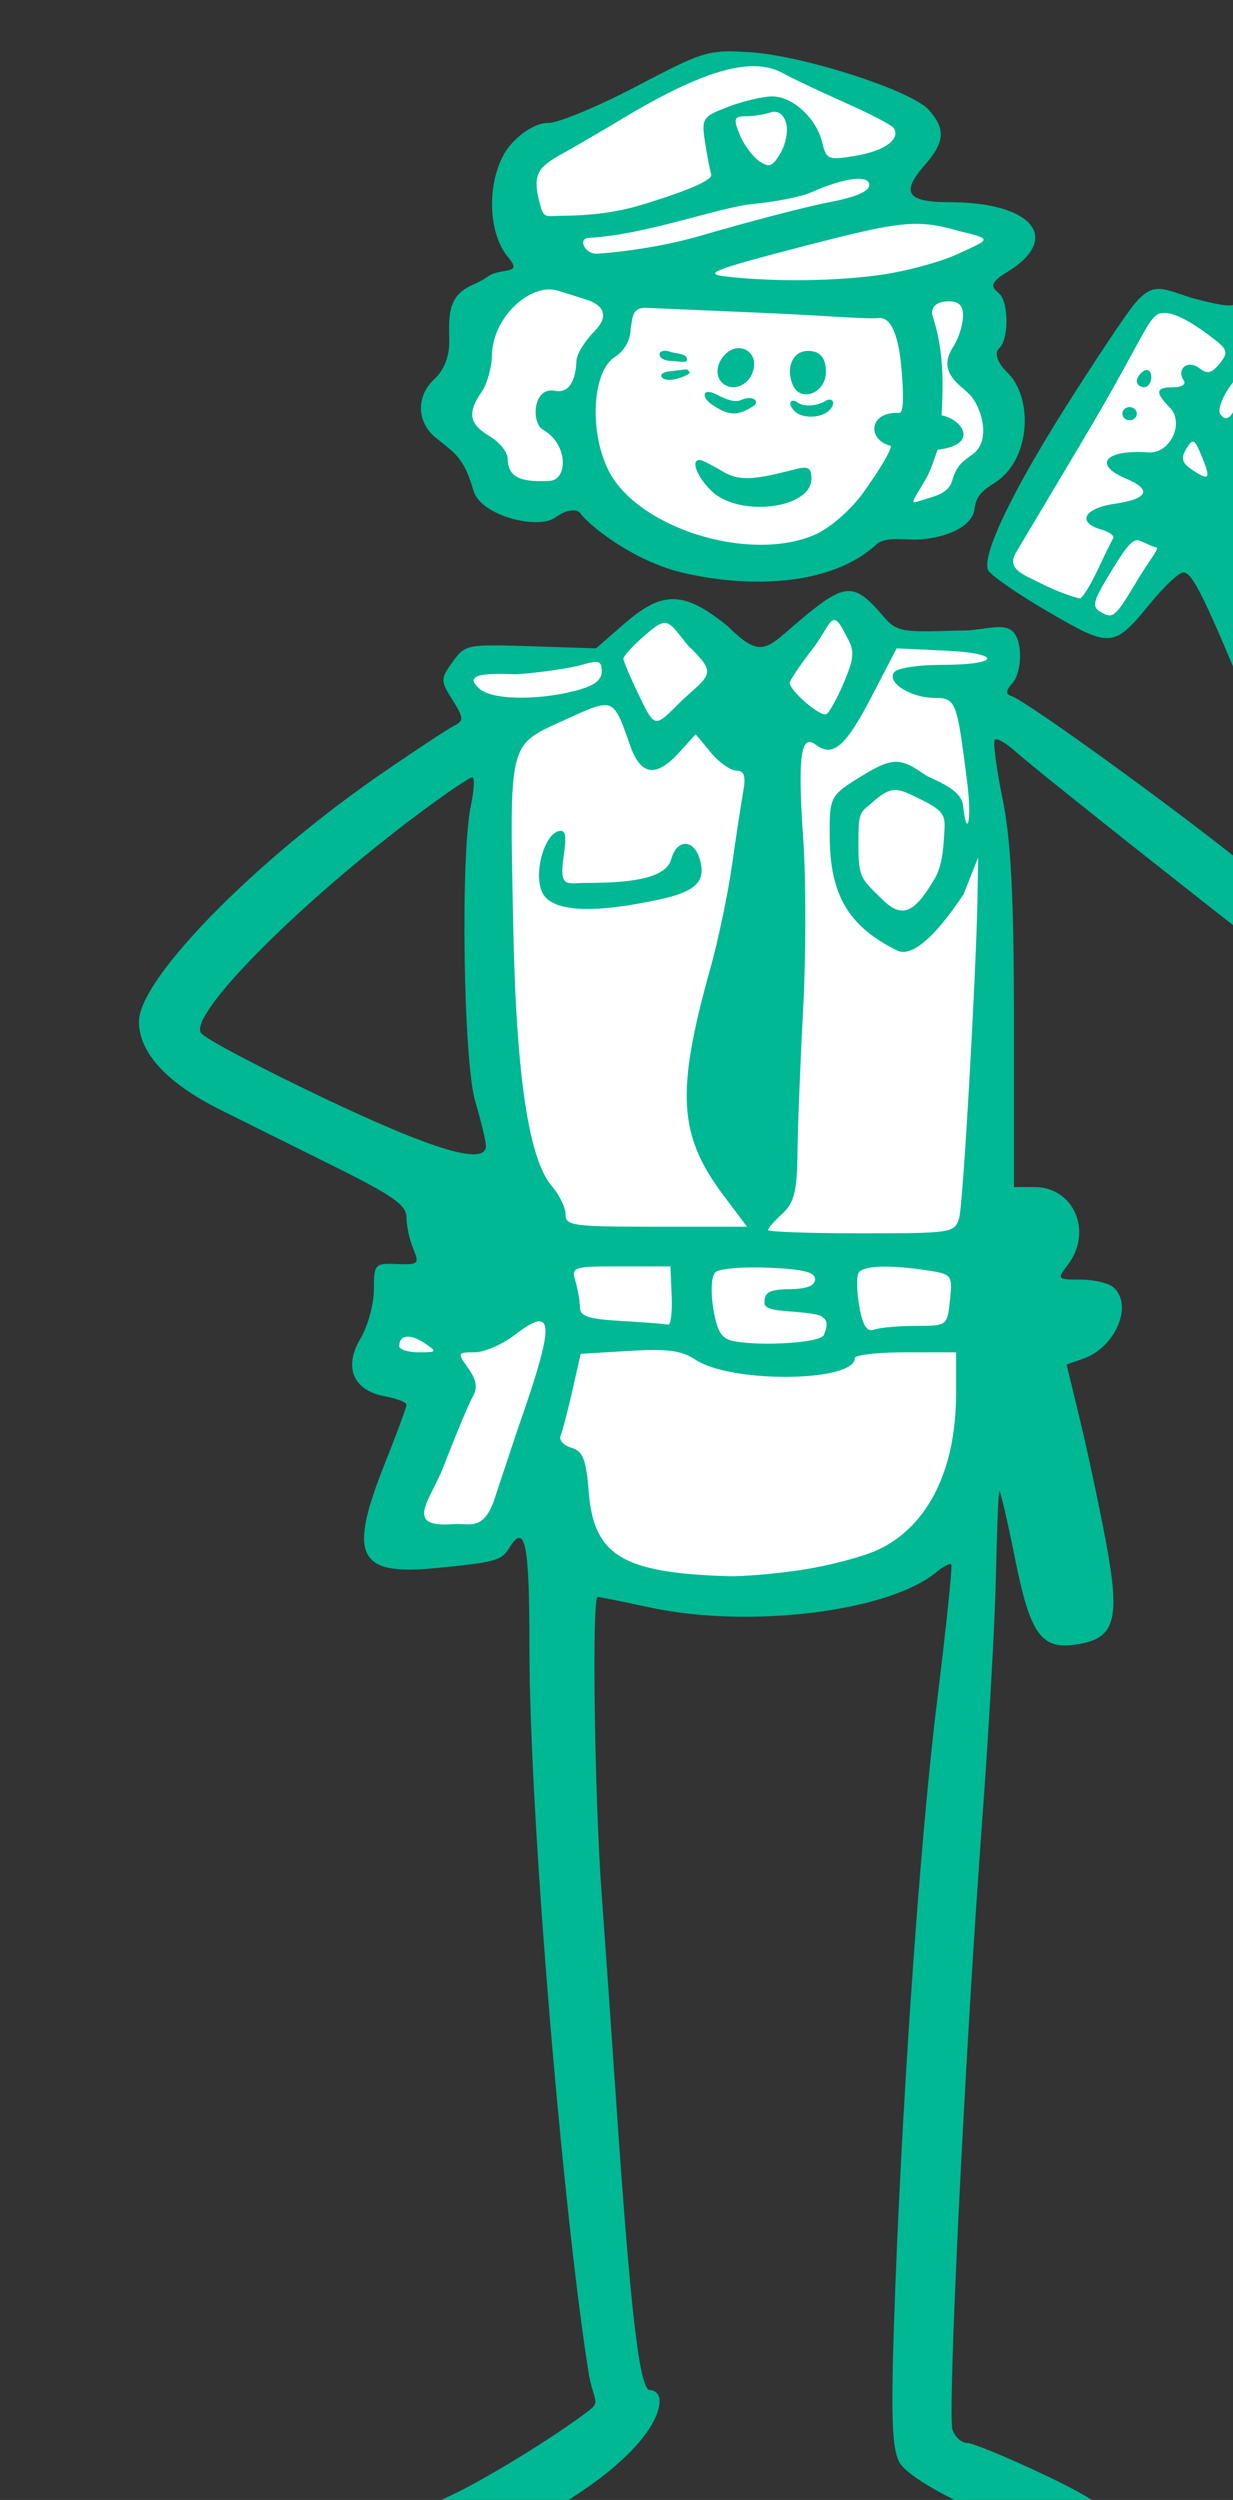 <?xml version="1.0" ?><svg height="335.306mm" viewBox="0 0 165.505 335.306" width="165.505mm" xmlns="http://www.w3.org/2000/svg">
    <rect x="0" y="0" width="165.505" height="335.306" fill="#333333" stroke="none"/>
    <path d="m 45073.426,16536.27 c -12.232,0.101 -23.337,1.565 -28.66,3.24 -10.645,3.351 -67.597,34.358 -80.551,46.818 -12.953,12.46 -7.236,36.152 4.93,47.621 0,0 8.459,-2.931 11.343,-3.935 l 10.606,16.211 c 0,0 36.813,-6.797 70.271,-15.811 33.458,-9.015 83.908,-23.314 83.908,-23.314 l -9.472,-15.776 c 3.368,-1.954 17.177,-10.369 19.722,-19.156 2.884,-9.958 -27.007,-23.408 -46.673,-30.959 -9.833,-3.776 -23.192,-5.039 -35.424,-4.939 z m 9.242,23.027 c -3.785,0.655 -7.581,1.613 -11.275,2.66 2.7,-0.96 5.716,-1.838 9.453,-2.531 0.653,-0.121 1.216,-0.09 1.822,-0.129 z m -20.912,8.305 c -0.793,7.064 5.509,21.181 11.98,27.005 7.653,6.888 18.671,6.118 24.344,-8.488 0.08,-0.208 0.132,-0.407 0.207,-0.613 0.09,4.161 -0.135,7.24 -0.135,7.24 l 18.543,-0.312 -81.804,18.97 c 5.047,-1.691 14.171,-4.868 16.115,-5.443 10.855,-3.21 11.538,-14.065 8.392,-24.354 -1.645,-5.379 -1.253,-10.129 2.358,-14.005 z m 90.31,45.4 -133.755,34.478 c 0,0 80.044,10.558 99.562,8.627 19.519,-1.931 73.678,-16.226 87.66,-27.968 13.981,-11.742 -53.467,-15.137 -53.467,-15.137 z m -184.677,32.568 c -1.114,-0.03 -2.217,0 -3.301,0.102 -17.336,1.614 -25.491,16.832 -33.945,30.166 -8.455,13.334 -12.512,39.774 5.336,63.945 17.848,24.171 39.453,20.058 50.214,11.988 1.251,-0.937 2.22,-2.243 2.998,-3.789 1.713,3.933 4.176,7.692 7.635,11.129 18.873,18.753 48.976,31.742 78.736,30.782 29.761,-0.961 56.193,-7.917 70.754,-41.965 9.594,-22.433 12.064,-46.333 11.147,-62.657 1.859,10.849 3.677,22.582 3.455,31.262 -0.513,19.982 -15.03,44.731 -19.727,51.379 13.45,1.614 35.698,-6.38 48.038,-23.135 12.34,-16.754 10.333,-33.086 6.404,-43.154 -3.928,-10.068 0.469,-28.63 -1.026,-40.389 -0.747,-5.879 -9.99,-7.915 -19.453,-8.045 -9.464,-0.129 -19.145,1.648 -20.767,3.397 -1.082,1.166 -0.599,6.175 0.425,12.838 -0.31,-0.83 -0.638,-1.56 -0.982,-2.154 -5.252,-9.069 -70.709,-9.263 -87.148,-10.493 -16.44,-1.23 -61.871,4.381 -61.871,4.381 -2.732,14.717 -11.018,22.25 -13.665,36.584 -0.299,1.623 -0.719,3.472 -1.167,5.418 -0.107,-2.805 -0.123,-5.428 0.1,-7.609 1.537,-15.063 11.529,-21.173 13.963,-35.315 0,0 -19.438,-14.219 -36.152,-14.666 z m 315.957,15.028 c -2.714,-0.156 -5.186,0.982 -7.287,4.256 -5.602,8.73 -63.755,102.101 -68.735,112.839 -4.98,10.738 -10.012,15.827 -0.207,20.776 0,0 32.111,20.446 41.604,23.808 9.493,3.361 15.615,-3.548 27.961,-20.261 12.346,-16.713 59.966,-105.508 57.839,-110.27 -2.127,-4.762 -27.806,-17.695 -36.209,-23.437 -5.252,-3.588 -10.443,-7.45 -14.966,-7.711 z m -161.526,150.795 c -0.641,0.02 -1.287,0.121 -1.937,0.32 -10.401,3.184 -44.5,40.338 -44.5,40.338 0,0 -33.025,-38.601 -39.352,-39.373 -6.323,-0.772 -33.992,23.064 -33.992,23.064 l 2.359,17.178 -2.925,1.248 -1.672,-17.863 -64.117,6.73 c -7.776,2.639 -9.477,11.433 -4.633,20.305 3.786,6.934 43.828,-1.349 61.545,-5.385 l -41.811,17.836 c 0,0 -6.648,101.904 -8.471,127.188 -1.823,25.282 15.012,105.09 22.625,115.994 6.156,8.817 11.632,13.077 13.924,14.754 l -7.49,-0.182 7.613,49.408 60.477,-1.156 c 0,0 27.557,11.869 45.357,14.281 17.8,2.413 36.78,-10.133 36.78,-10.133 l 58.546,-2.799 11.258,-44.292 -0.525,-0.01 c 0.02,-0.208 11.999,-132.691 11.892,-148.697 -0.107,-16.019 -16.943,-135.778 -16.943,-135.778 l -18.308,-2.179 c 0.627,0 1.355,0.01 1.904,-0.01 10.028,-0.42 31.188,-1.338 31.57,-9.674 0.359,-7.816 -12.465,-13.246 -19.426,-13.359 -0.464,0 -0.902,0 -1.308,0.05 -6.501,0.65 -36.201,2.715 -36.201,2.715 l -8.024,16.533 -2.103,-0.25 5.789,-18.238 c 0,0 -8.295,-18.828 -17.901,-18.558 z m -212.615,348.429 c -12.591,-0.15 -18.682,0.936 -18.682,0.936 l -6.113,34.838 33.992,12.642 -26.591,79.614 58.115,-1.93 c 0,0 27.879,-93.415 27.236,-109.916 -0.643,-16.502 -30.559,-13.896 -53.183,-15.537 -5.656,-0.41 -10.577,-0.597 -14.774,-0.647 z m 131.33,25.737 -59.834,0.484 c 0,0 -6.647,22.966 -10.615,36.187 -3.967,13.221 -3.538,35.996 4.504,59.928 8.042,23.933 70.877,31.652 109.051,31.266 84.388,-6.852 90.606,-40.047 96.611,-66.971 6.005,-26.924 8.15,-59.736 8.15,-59.736 l -60.154,1.256 c 0,0 -25.093,9.94 -45.894,9.361 -20.802,-0.579 -41.819,-11.775 -41.819,-11.775 z" fill="#FFFFFF" paint-order="markers stroke fill" transform="translate(-145.437,-10.288) matrix(0.265,0,0,0.265,-11698.39,-4363.908)"/>
    <path d="m 45060.469,16532.444 c -11.128,0.459 -18.739,4.177 -44.257,17.569 -19.455,10.213 -39.497,18.566 -44.54,18.566 -5.74,0 -12.713,3.851 -18.65,10.297 -12.691,13.774 -13.602,44.243 -1.734,58.022 7.524,8.739 -3.749,4.803 -10.387,9.395 -3.756,2.6 -5.928,3.369 -8.995,4.836 -12.369,5.919 -10.658,17.39 -10.658,28.699 0,7.09 -2.83,14.135 -7.326,18.244 -9.499,8.676 -9.341,21.754 0.365,29.774 8.691,7.184 14.34,9.514 19.213,26.877 3.558,12.675 32.605,20.031 41.525,13.567 7.111,-5.154 11.487,-3.578 12.466,-2.281 5.667,7.511 27.914,24.547 51.788,30.207 34.869,8.268 76.132,6.378 98.383,-14.309 4.191,-4.11 14.802,-2.162 20.775,-2.435 15.15,-0.698 27.744,-6.866 28.81,-15.167 0.745,-5.803 2.553,-8.707 10.107,-13.419 18.628,-11.62 19.762,-43.136 6.619,-55.905 -5.273,-5.122 -6.732,-10.01 -4.145,-12.37 4.909,-4.474 4.886,-23.183 -0.03,-27.666 -2.636,-2.412 -6.608,-4.407 3.639,-10.602 28.491,-17.221 13.521,-35.615 -28.994,-35.615 -21.319,0 -24.574,-4.786 -12.568,-18.493 10.401,-11.868 10.941,-18.442 2.306,-28.183 -8.718,-9.834 -63.523,-27.503 -90.621,-29.217 -5.283,-0.334 -9.383,-0.542 -13.092,-0.391 z m 16.097,7.469 c 5.139,0.155 9.597,1.314 13.483,3.446 5.035,2.764 19.335,9.535 31.78,15.044 12.442,5.513 23.459,11.259 24.481,12.77 3.747,5.537 -4.469,11.604 -19.014,14.033 -14.16,2.364 -15.034,2.029 -17.112,-6.613 -2.972,-12.357 -14.918,-23.393 -25.326,-23.393 -4.711,0 -14.739,2.356 -22.283,5.235 -12.981,4.955 -13.617,5.895 -11.828,17.564 1.041,6.78 2.478,14.269 3.195,16.639 0.861,2.832 -11.234,8.133 -35.318,15.471 -20.143,6.136 -39.203,5.342 -42.884,5.556 -6.322,0.367 -6.823,0.334 -8.527,-5.863 -4.411,-16.062 -0.479,-19.04 12.217,-26.121 6.649,-3.704 19.901,-11.439 29.455,-17.186 30.706,-18.469 52.264,-27.045 67.681,-26.582 z m 9.817,23.065 c 2.336,0.203 4.251,2.022 5.362,5.22 1.3,3.736 0.151,10.646 -2.551,15.354 -4.185,7.299 -5.807,7.935 -11.018,4.322 -3.359,-2.331 -7.795,-8.378 -9.85,-13.435 -3.25,-8 -2.832,-9.204 3.198,-9.204 3.817,0 9.394,-0.86 12.399,-1.914 0.857,-0.3 1.683,-0.411 2.46,-0.343 z m 287.563,29.425 c -1.113,-0.181 -2.503,-0.116 -4.165,0.184 -4.85,0.879 -21.722,23.985 -48.052,65.813 -2.346,3.728 -6.581,3.51 -24.491,-1.245 -15.204,-4.838 -19.507,-8.35 -29.254,3.5 -4.181,5.085 -19.534,28.089 -34.112,51.12 -27.697,43.749 -42.895,75.564 -39.716,83.132 1.027,2.451 14.625,11.886 30.211,20.969 32.149,18.73 33.384,18.628 52.261,-4.428 6.921,-8.453 14.338,-15.336 16.483,-15.336 4.686,0.04 11.309,13.669 36.566,75.241 21.169,51.613 32.893,88.099 30.895,96.16 -0.921,3.727 -10.83,-2.535 -34.265,-21.652 -33.909,-27.665 -112.913,-84.903 -120.349,-87.192 -2.994,-0.921 -2.81,-2.804 0.646,-6.629 2.657,-2.939 4.304,-10.333 3.664,-16.433 -1.972,-18.737 -14.719,-9.4 -31.605,-10.063 -28.943,0.982 -30.797,0.61 -37.824,-7.547 -14.626,-16.985 -19.012,-16.791 -41.313,1.824 -17.644,14.733 -19.693,20.92 -37.417,3.331 -22.009,-17.696 -32.794,-17.934 -52.085,-1.147 l -14.424,12.545 -33.099,-1.066 c -32.456,-1.049 -33.222,-0.892 -39.563,7.945 -6.18,8.594 -6.186,9.485 -0.06,19.228 5.784,9.208 5.852,10.509 0.659,13.164 -3.169,1.621 -19.329,12.266 -35.911,23.657 -64.962,44.628 -123.556,104.387 -123.556,126.011 0,15.76 14.307,31.222 41.287,44.629 12.543,6.232 38.876,19.32 58.518,29.084 29.03,14.432 35.71,19.179 35.71,25.373 0,4.19 1.539,11.316 3.419,15.832 3.205,7.695 2.689,8.185 -8.241,7.746 -11.244,-0.452 -11.683,0.01 -11.683,12.915 -0.01,7.359 -3.056,18.481 -6.765,24.716 -8.695,14.616 -3.778,26.381 12.246,29.307 6.064,1.108 11.024,3.043 11.024,4.299 0,1.26 -4.941,14.665 -10.984,29.789 -18.632,46.633 -13.815,56.708 25.33,52.926 30.322,-2.928 33.774,-3.845 37.529,-9.977 8.275,-13.505 10.396,-3.23 10.396,50.367 0,86.94 17.408,289.209 30.203,368.244 3.254,16.207 7.004,12.626 -5.191,21.498 -17.335,12.61 -49.262,31.961 -64.139,38.868 -18.561,8.622 -20.991,11.764 -15.856,20.523 5.987,10.222 22.878,8.471 51.697,-5.361 39.732,-19.072 69.215,-45.899 69.215,-62.985 0,-2.854 -2.218,-5.185 -4.924,-5.185 -5.25,0 -9.866,-39.76 -17.207,-148.141 -2.016,-29.845 -5.285,-76.5 -7.256,-103.678 -3.616,-49.929 -4.936,-149.642 -1.979,-149.642 0.882,0 12.833,2.414 26.557,5.367 50.125,10.792 120.747,2.138 144.796,-17.742 3.609,-2.987 7.104,-4.811 7.762,-4.057 0.663,0.757 -2.611,32.237 -7.282,69.957 -8.732,70.529 -18.341,209.908 -21.791,316.155 -1.517,46.624 -0.851,62.108 2.939,68.58 2.983,5.097 16.415,13.679 34.354,21.955 16.199,7.474 33.42,16.13 38.278,19.236 h 0.02 c 18.035,11.536 39.64,4.159 35.193,-12.018 -1.533,-5.582 -11.318,-12.07 -35.39,-23.462 -18.304,-8.661 -35.556,-15.746 -38.337,-15.746 -2.778,0 -6.097,-2.992 -7.366,-6.645 -2.635,-7.585 6.281,-189.941 15.131,-309.51 3.269,-44.16 6.355,-99.109 6.856,-122.107 0.499,-23.001 1.266,-42.574 1.703,-43.494 0.44,-0.918 3.966,14.138 7.837,33.457 8.075,40.285 13.553,47.488 33.305,43.8 17.79,-3.325 20.155,-13.192 12.655,-52.837 -3.411,-18.031 -9.245,-45.321 -12.956,-60.645 l -6.747,-27.859 8.271,-2.875 c 16.401,-5.695 25.601,-26.959 15.612,-36.082 -2.418,-2.208 -9.932,-4.014 -16.694,-4.014 -11.975,0 -12.143,-0.198 -6.592,-7.438 12.834,-16.737 3.151,-39.4 -16.837,-39.4 h -10.426 v -84.215 c 0,-62.558 -1.483,-91.455 -5.774,-112.375 -3.177,-15.487 -4.923,-28.937 -3.885,-29.888 1.041,-0.95 5.814,1.82 10.61,6.156 7.869,7.112 65.328,52.829 124.486,99.047 45.395,35.465 67.186,16.729 52.195,-44.871 -6.816,-28.013 -34.441,-102.126 -52.572,-141.043 -9.967,-21.39 -10.721,-25.502 -7.939,-43.071 1.688,-10.682 6.588,-26.841 10.887,-35.906 7.915,-16.701 7.623,-29.952 -0.942,-42.477 -3.101,-4.534 1.03,-12.729 20.866,-41.421 20.787,-30.07 26.541,-43.472 18.748,-44.745 z m -248.358,4.698 c 5.246,-0.655 8.413,0.288 8.413,2.963 0,3.185 -6.964,6.165 -20.317,8.697 -11.174,2.12 -40.431,9.736 -65.013,16.924 -24.583,7.189 -50.58,9.111 -52.882,9.111 -5.963,0.06 -9.519,-7.741 -3.866,-8.016 28.447,-1.383 66.512,-15.644 83.12,-17.136 11.274,-1.012 24.618,-3.678 29.655,-5.926 8.318,-3.711 15.644,-5.963 20.89,-6.617 z m 32.651,22.584 c 7.228,0.05 13.315,1.408 21.545,3.734 17.949,4.173 14.359,4.278 -0.475,11.315 -8.317,3.945 -25.624,8.729 -38.457,10.63 -23.249,3.445 -55.745,3.815 -80.109,0.911 -10.86,-1.296 -5.272,-3.491 36.632,-14.389 33.596,-8.738 48.815,-12.285 60.864,-12.201 z m -182.483,33.699 c 3.534,0.972 11.88,3.763 14.769,4.62 6.122,1.817 13.31,6.665 4.657,15.608 -4.21,4.352 -9.375,11.202 -9.537,15.721 -0.194,5.412 -1.775,16.677 -10.89,14.867 -11.186,-2.222 -12.117,16.264 -6.049,19.682 12.92,7.277 12.706,25.539 3.263,25.922 -11.451,0.465 -21.107,-0.158 -21.107,-11.193 0,-3.27 -4.12,-8.411 -9.155,-11.424 -10.386,-6.217 -11.389,-11.723 -4.078,-22.393 2.793,-4.075 5.146,-12.417 5.258,-18.539 0.316,-19.676 19.696,-36.494 32.869,-32.871 z m 198.533,5.525 c 5.193,0 7.275,2.192 7.196,7.53 -0.07,4.14 -2.138,11.202 -4.946,15.466 -9.03,13.716 4.907,19.771 9.246,25.239 5.605,7.063 9.684,22.676 0.483,29.259 -5.981,4.28 -8.12,5.97 -10.382,13.62 -1.66,5.614 -8.169,7.44 -12.08,8.578 -9.272,2.698 -9.75,4.699 -2.178,-8.045 3.912,-6.082 5.514,-13.129 7.054,-16.551 20.976,-2.361 12.884,-15.296 1.941,-17.396 0.881,-16.35 1.189,-32.639 -4.497,-50.127 -1.163,-3.575 0.783,-7.573 8.163,-7.573 z m -153.031,3.31 56.887,2.446 c 35.736,1.537 52.231,3.286 61.003,2.713 6.58,-0.43 9.833,11.267 11.012,24.086 1.999,21.792 0.223,24.018 -1.032,23.938 -15.595,-0.825 -16.267,13.774 -4.327,16.626 0.978,0.233 -2.891,8.572 -14.309,24.317 -6.047,8.338 -16.626,17.463 -23.933,20.646 -33.43,14.56 -90.599,-3.459 -104.943,-33.074 -9.612,-19.847 -7.78,-49.623 3.493,-56.834 5.072,-3.245 8.02,-8.649 8.02,-14.691 1.182,-5.113 0.391,-10.506 8.129,-10.173 z m 262.009,2.618 c 5.408,-0.247 13.745,4.427 23.546,11.787 8.787,6.598 9.283,8.048 4.696,13.731 -4.098,5.068 -6.197,5.539 -10.415,2.345 -5.826,-4.418 -11.767,0.444 -7.766,6.356 1.244,1.841 -1.128,3.347 -5.276,3.347 -9.002,0 -9.479,2.537 -1.912,10.174 7.765,7.836 0.279,23.614 -10.82,22.799 -21.759,-1.595 -28.362,6.152 -11.294,13.256 13.294,5.533 11.249,10.259 -5.493,12.705 -15.758,2.301 -19.644,9.424 -7.124,13.055 4.139,1.2 6.906,3.18 6.148,4.404 -0.758,1.224 -4.395,8.624 -8.081,16.445 -3.686,7.819 -7.689,14.14 -8.895,14.014 -1.208,-0.113 -10.304,-2.778 -19.476,-7.527 -8.181,-4.235 -17.974,-6.999 -12.812,-15.653 l 31.949,-53.56 c 20.234,-33.919 27.001,-47.864 34.149,-60.196 4.583,-7.909 7.073,-7.4 8.876,-7.482 z m -215.369,17.77 c -1.692,-0.01 -3.438,0.494 -4.992,1.584 -5.997,4.204 -7.709,12.029 -3.378,15.984 5.161,4.714 13.07,1.392 15.414,-5.357 2.608,-7.501 -1.97,-12.18 -7.044,-12.211 z m 35.019,1.394 c -7.618,0 -11.382,8.401 -7.697,17.17 3.828,9.111 16.814,4.401 16.814,-6.545 0,-7.737 -3.482,-10.625 -9.117,-10.625 z m -73.522,0.06 c -0.995,0.238 -1.614,0.828 -1.614,1.718 0,1.782 2.471,3.245 5.493,3.245 3.021,0 8.286,1.508 8.409,-0.53 0.201,-3.297 -5.388,-2.966 -8.409,-4.025 -1.511,-0.53 -2.883,-0.647 -3.879,-0.408 z m 295.502,6.632 -2.433,11.709 c -2.815,13.537 -7.067,18.935 -10.694,13.573 -1.392,-2.059 0.99,-8.589 5.299,-14.51 z m -285.135,2.834 -6.956,0.819 c -6.383,0.748 -4.637,4.184 -0.371,4.334 3.859,0.146 11.664,-2.96 10.451,-4.07 -1.218,-1.11 -0.33,-1.411 -3.124,-1.083 z m 234.845,0.124 c -0.438,-0.02 -0.919,0.102 -1.422,0.386 -2.017,1.138 -3.665,3.484 -3.665,5.215 0,1.732 1.648,3.15 3.665,3.15 2.013,0 3.66,-2.343 3.66,-5.212 0,-2.151 -0.925,-3.486 -2.238,-3.539 z m -222.004,11.141 c -3.256,-0.108 -2.391,3.644 1.733,6.398 7.958,5.315 12.63,6.292 21.103,0.633 3.118,-2.083 -0.133,-5.785 -6.505,-2.902 -3.258,1.474 -8.622,-0.945 -11.672,-2.557 -2.032,-1.074 -3.574,-1.536 -4.659,-1.572 z m 213.255,7.65 c -2.014,0 -3.661,1.503 -3.661,3.341 0,1.84 1.647,3.344 3.661,3.344 2.014,0 3.662,-1.504 3.662,-3.344 0,-1.838 -1.648,-3.341 -3.662,-3.341 z m -152.152,-3.785 c -0.663,0.06 -1.482,0.346 -2.437,0.945 -2.61,1.642 -9.735,3.421 -13.768,0.383 -2.934,-2.21 -5.549,0.513 -1.152,4.701 4.098,3.905 15.08,3.579 18.629,-2.125 1.311,-2.107 0.718,-4.068 -1.272,-3.904 z m 184.647,21.37 c 1.063,0.488 2.157,2.759 3.978,7.129 4.863,11.683 4.032,12.912 -4.762,7.037 -5.194,-3.467 -5.881,-5.893 -2.998,-10.595 1.691,-2.759 2.721,-4.058 3.782,-3.571 z m -250.296,9.174 c -4.618,0 -1.354,8.528 6.001,15.682 13.901,13.514 50.64,9.053 50.64,-6.15 0,-5.624 -1.584,-6.553 -8.241,-4.823 -22.31,5.804 -28.674,5.929 -37.37,0.725 -4.99,-2.986 -9.954,-5.434 -11.03,-5.434 z m 222.254,40.664 c 1.139,0.171 7.18,3.318 8.919,3.577 2.133,0.319 -2.932,5.769 -9.536,16.787 -11.237,18.736 -12.129,19.508 -18.395,15.972 -4.532,-2.559 -4.033,-5.192 3.301,-17.424 8.761,-14.605 12.292,-19.424 15.711,-18.912 z m -154.149,40.368 c 1.591,-0.09 3.34,2.152 6.123,7.929 4.395,7.661 4.254,10.763 -1.055,23.465 -3.367,8.049 -7.397,15.357 -8.96,16.24 -2.869,1.618 -18.561,-11.801 -18.561,-15.873 0,-1.207 5.291,-9.048 11.758,-17.426 5.832,-7.558 8.044,-14.187 10.695,-14.335 z m -86.68,1.56 c 3.804,-0.759 6.138,3.246 12.773,11.387 14.765,14.232 11.386,14.455 -2.623,27.252 -14.521,14.274 -13.796,15.428 -22.455,-2.449 -4.241,-8.753 -7.708,-16.948 -7.708,-18.211 0,-1.262 4.647,-6.36 10.328,-11.334 4.589,-4.017 7.403,-6.189 9.685,-6.645 z m 118.382,12.76 24.224,1.125 c 29.656,1.375 28.471,7.236 -1.463,7.236 -12.301,0 -22.661,1.656 -24.153,3.856 -3.562,5.267 8.718,12.875 20.783,12.875 10.873,0 11.149,2.391 16.238,41.814 2.74,21.226 -0.191,29.886 -1.969,12.684 -0.702,-6.777 -9.139,-10.827 -18.295,-14.977 -12.932,-8.871 -16.455,-10.233 -32.954,-0.08 -16.378,10.082 -16.547,10.423 -16.299,32.195 0.346,30.269 11.485,44.931 34.047,56.174 10.882,5.423 28.569,-20.704 33.75,-28.465 l 7.389,-18.623 -0.363,21.317 c -0.596,35.054 -7.214,154.759 -9.32,161.42 -2.307,7.302 -3.775,7.525 -49.565,7.525 -25.954,0 -47.191,-0.752 -47.191,-1.67 0,-0.921 3.299,-4.683 7.328,-8.363 5.915,-5.399 7.376,-11.368 7.598,-30.945 0.15,-13.34 1.446,-46.086 2.878,-72.766 1.423,-26.679 1.455,-65.071 0.06,-85.313 -2.91,-42.236 -1.364,-54.045 6.316,-48.224 8.631,6.544 15.133,0.942 28.259,-24.338 z m -151.788,6.912 c 1.937,0.267 2.405,1.757 2.404,4.812 0,4.499 -4.017,7.378 -13.733,9.842 -20.085,5.094 -43.194,4.382 -48.534,-1.498 -10.88,-9.44 15.561,-6.653 20.144,-7.011 12.086,-0.949 26.511,-3.067 32.05,-4.708 2.15,-0.637 3.855,-1.081 5.203,-1.308 1.01,-0.171 1.82,-0.218 2.466,-0.129 z m 2.841,21.9 c 6.781,-0.746 8.522,4.971 14.016,20.536 5.331,15.103 13.122,16.15 24.766,3.339 l 8.361,-9.197 7.65,9.197 c 4.207,5.061 10.057,9.203 13.001,9.203 4,0 4.86,2.754 3.403,10.874 -1.074,5.98 -3.624,22.688 -5.672,37.125 -2.046,14.438 -6.982,37.917 -10.969,52.181 -17.536,62.732 -16.23,84.408 6.947,115.178 l 11.664,15.482 h -45.957 c -42.41,0 -45.961,-0.482 -45.961,-6.24 0,-3.434 -3.107,-9.848 -6.906,-14.26 -11.807,-13.707 -18.099,-55.982 -19.606,-131.718 -1.88,-94.358 -2.663,-91.202 25.714,-104.112 9.597,-4.367 15.48,-7.14 19.549,-7.588 z m -66.011,36.422 c 1.277,0 0.971,6.402 -0.685,14.223 -5.348,25.24 -3.847,129.276 2.16,149.713 2.974,10.119 5.424,20.282 5.454,22.582 0.104,10.221 -26.003,2.531 -82.33,-24.235 -32.207,-15.305 -60.107,-30.062 -61.991,-32.791 -6.484,-9.387 50.565,-66.686 111.433,-111.923 12.999,-9.66 24.678,-17.569 25.959,-17.569 z m 214.033,6.467 c 3.59,-0.09 7.303,1.904 13.526,4.939 13.164,6.437 11.921,9.058 11.403,18.661 -0.325,6.017 -1.039,14.985 -4.699,21.189 -9.286,15.672 -15.607,21.313 -26.174,10.969 -11.389,-11.148 -12.486,-11.084 -12.486,-28.768 0,-14.011 0.327,-15.416 5.639,-19.453 5.733,-5.284 9.2,-7.45 12.791,-7.537 z m -168.336,20.846 c -0.578,-0.264 -1.34,-0.224 -2.301,0.07 -7.345,2.234 -12.757,22.874 -7.481,31.785 7.882,13.312 46.475,5.087 52.82,3.936 23.693,-4.346 29.907,-9.305 26.625,-21.246 -2.917,-10.622 -11.675,-10.919 -14.539,-0.491 -2.305,8.39 -15.306,12.21 -43.14,12.12 -9.789,-0.03 -13.835,3.091 -11.355,-13.782 1.18,-8.031 1.103,-11.597 -0.629,-12.388 z m 29.523,220.26 h 25.148 l 0.638,15.052 c 0.35,8.279 -0.474,14.771 -1.832,14.422 -1.358,-0.349 -11.945,-1.177 -23.529,-1.84 -16.836,-0.966 -21.081,-2.344 -21.111,-6.89 -0.03,-3.129 -1.044,-9.075 -2.259,-13.215 -2.131,-7.27 -1.349,-7.529 22.945,-7.529 z m 131.665,0.167 c 6.008,-0.194 14.085,0.414 23.575,1.848 12.482,1.887 12.843,2.363 11.519,15.026 -1.355,12.991 -1.468,13.07 -17.161,13.07 -8.689,0 -18.18,0.831 -21.09,1.849 -3.894,1.365 -5.936,-1.788 -7.708,-11.91 -1.323,-7.573 -1.452,-15.183 -0.282,-16.912 1.204,-1.779 5.141,-2.776 11.147,-2.971 z m -56.697,0.499 c 17.513,0.753 23.436,2.227 23.436,5.849 0,3.276 -4.157,4.898 -12.821,5.024 -10.303,0.137 -12.818,1.477 -12.818,6.841 0,5.164 13.742,3.569 25.873,5.909 8.628,1.663 4.909,8.475 4.18,10.502 -1.359,3.769 -30.972,5.78 -45.431,3.087 -6.358,-1.186 -8.57,-4.666 -10.529,-16.591 -1.417,-8.632 -0.946,-16.501 1.099,-18.37 1.967,-1.796 14.124,-2.807 27.011,-2.251 z m -115.489,27.205 c 5.399,1.167 1.514,16.858 -11.408,53.67 l -11.293,33.9 c -5.748,19.171 -12.742,14.36 -21.835,15.029 -25.361,1.867 -11.24,-12.224 -4.669,-29.269 6.205,-16.098 12.868,-32.012 14.808,-35.354 2.511,-4.332 1.846,-8.423 -2.313,-14.221 -5.638,-7.859 -5.527,-8.134 3.121,-8.134 4.928,0 14.132,-3.973 20.453,-8.83 6.312,-4.852 10.683,-7.322 13.136,-6.791 z m -68.055,7.75 c 2.263,-0.282 5.423,0.745 9.016,3.146 6.731,4.494 6.601,4.725 -2.785,4.725 -5.42,0 -9.858,-1.421 -9.858,-3.153 0,-2.847 1.364,-4.437 3.627,-4.718 z m 125.334,6.701 c 10.522,-0.01 15.737,1.404 21.212,4.992 18.204,11.939 80.578,11.25 80.578,-0.887 0,-1.616 11.537,-2.935 25.641,-2.935 h 25.637 v 21.215 c 0,38.45 -14.468,67.178 -39.682,78.794 -7.385,3.401 -24.274,7.882 -37.535,9.959 -13.259,2.074 -30.566,3.583 -38.458,3.332 -53.329,-1.66 -67.835,-10.478 -70.395,-42.796 -1.288,-16.286 -2.955,-20.518 -8.749,-22.2 -3.939,-1.141 -6.408,-3.86 -5.493,-6.039 0.916,-2.184 3.585,-12.415 5.933,-22.74 l 4.266,-18.767 24.548,-1.469 c 4.894,-0.293 8.99,-0.456 12.497,-0.459 z" fill="#00B894" transform="translate(-145.437,-10.288) matrix(0.265,0,0,0.265,-11698.39,-4363.908)"/>
</svg>
